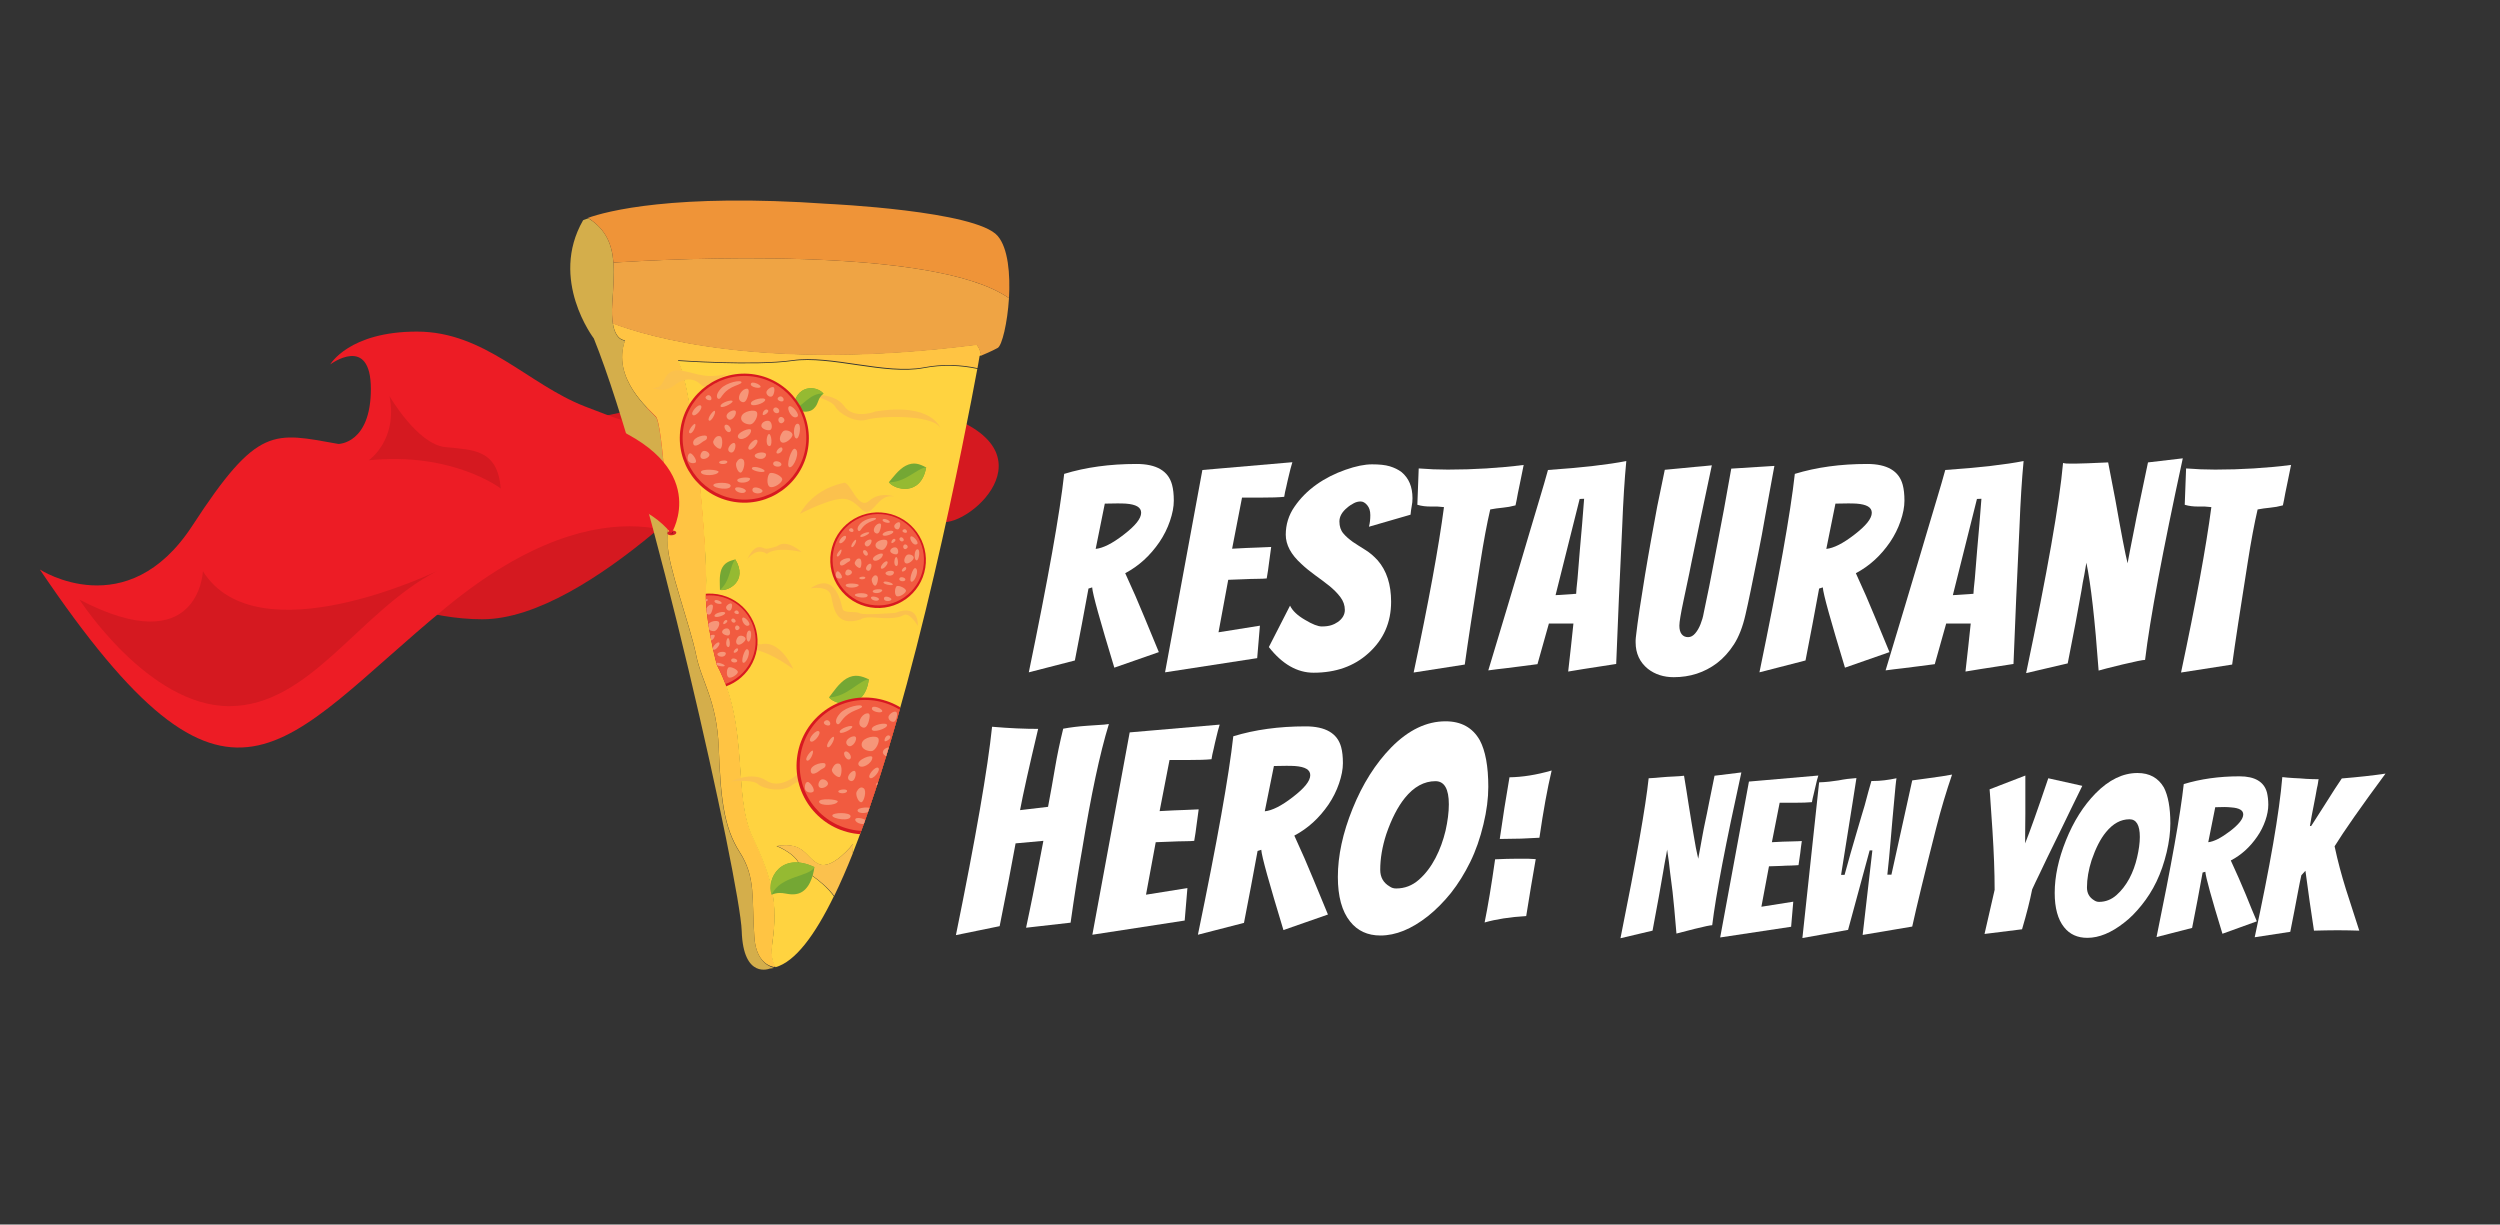 <?xml version="1.0" encoding="utf-8"?>
<!-- Generator: Adobe Illustrator 24.1.0, SVG Export Plug-In . SVG Version: 6.00 Build 0)  -->
<svg width="1286.2" height="630" xmlns="http://www.w3.org/2000/svg" xmlns:svg="http://www.w3.org/2000/svg" xmlns:xlink="http://www.w3.org/1999/xlink">
 <rect width="100%" height="100%" fill="#333333" stroke="none"/>
 <style type="text/css">.st0{fill:#D51920;}
	.st1{fill:#ED1C25;}
	.st2{fill:#D4AE4B;}
	.st3{fill:#FFC443;}
	.st4{fill:#EFA444;}
	.st5{fill:#EF9438;}
	.st6{fill:#FFD340;}
	.st7{fill:#FBC14D;}
	.st8{fill:#74A734;}
	.st9{fill:#95BA32;}
	.st10{fill:#D31F26;}
	.st11{fill:#910D10;}
	.st12{fill:#D71920;}
	.st13{fill:#F15B40;}
	.st14{fill:#F69679;}
	.st15{clip-path:url(#SVGID_2_);}</style>
 <g>
  <title>Layer 1</title>
  <g id="svg_1">
   <path fill="#ffffff" id="svg_2" d="m491.8,481.1c10.2,-50.1 16.4,-85.9 18.6,-107.2c9.2,0.8 17.1,1.1 23.7,1.1c-4.7,19.8 -7.8,33.7 -9.3,41.8l14.4,-1.7c1.3,-6.9 2.5,-13.6 3.6,-20.1c1.1,-6.5 2.5,-13.2 4.2,-20.1c3.8,-0.7 7.9,-1.2 12.2,-1.5c4.3,-0.3 7.2,-0.5 8.9,-0.6l2.4,-0.3c-4.7,15.3 -9.2,36.7 -13.7,64.2c-2.2,12.4 -4.2,25.1 -6,38l-22.9,2.6c1.2,-5.8 2.4,-11.3 3.4,-16.4c1,-5.1 2,-10.2 3,-15.3c1,-5.1 1.8,-9.4 2.5,-13l-14.3,1.3c-2.2,12.1 -4.9,26.3 -8.2,42.6l-22.5,4.6z"/>
   <path fill="#ffffff" id="svg_3" d="m562,480.9l19.2,-104.1l46.3,-4c-0.7,2.2 -1.2,4.3 -1.7,6.4c-0.5,2.1 -1,4.1 -1.4,6.1c-0.5,2 -0.9,3.8 -1.1,5.3c-2.9,0.3 -6.8,0.4 -11.7,0.4l-9.9,0l-5.1,26.3c5.2,-0.3 9.6,-0.5 13.2,-0.6c3.5,-0.1 5.8,-0.2 6.9,-0.3c-0.4,2.8 -0.7,5.5 -1.1,8.1c-0.3,2.6 -0.7,5.3 -1.2,8.1c-1.1,0.1 -2.7,0.2 -4.9,0.2c-2.2,0 -4.5,0.1 -6.9,0.2c-2.4,0.1 -5.1,0.2 -8,0.3l-5,27l21.3,-3.4l-1.4,16.7l-47.5,7.3z"/>
   <path fill="#ffffff" id="svg_4" d="m660.3,478.5c-7.3,-24.1 -11.2,-37.9 -11.4,-41.3l-1.9,0.6c-0.8,4.4 -1.9,10.5 -3.4,18.3c-1.5,7.8 -2.7,14.1 -3.6,18.7l-23.7,6.1c9.9,-47.9 16,-82 18.2,-102.1c11.1,-3.4 23.5,-5.1 37.2,-5.1c10.3,0 16.4,3.6 18.3,10.7c0.6,2.2 0.9,4.9 0.9,8.2c0,3.2 -0.7,6.7 -2,10.5c-1.3,3.8 -3.1,7.4 -5.4,10.8c-4.8,7 -10.6,12.3 -17.6,16c3.7,8 7,15.6 9.9,22.7c2.9,7.1 5.4,13.1 7.4,17.9l-22.9,8zm1.4,-84.5l-6.3,0.1l-4.7,23.3c3.8,-0.4 8.6,-2.8 14.4,-7.3c6,-4.6 9,-8.3 9,-11.3c0,-2.8 -2.6,-4.3 -7.9,-4.7c-1.5,-0.1 -3,-0.1 -4.5,-0.1z"/>
   <path fill="#ffffff" id="svg_5" d="m765.7,404.8c0,5.8 -0.8,12.3 -2.5,19.3c-1.7,7.1 -3.9,13.5 -6.8,19.4c-2.9,5.9 -6.2,11.2 -9.9,15.9c-3.8,4.7 -7.7,8.6 -11.8,11.9c-8.5,6.7 -16.6,10 -24.5,10c-6.6,0 -11.8,-2.4 -15.6,-7.2c-4.2,-5.2 -6.3,-12.9 -6.3,-22.9c0,-10.9 2.5,-22.6 7.6,-35.2c5.1,-12.6 11.7,-23.1 19.9,-31.5c8.9,-9 18.2,-13.4 27.9,-13.4c8,0 13.9,3.2 17.6,9.7c2.9,5.4 4.4,13.4 4.4,24zm-20.3,9c0,-7.9 -2.3,-11.9 -6.9,-11.9c-5.8,0 -11.1,2.9 -15.7,8.6c-3.7,4.6 -6.9,10.8 -9.6,18.7c-2.1,6.5 -3.1,12.6 -3.1,18.3c0,3.8 1.6,6.7 4.9,8.6c1,0.7 2,1 3.3,1c4.4,0 8.3,-1.5 11.7,-4.5c3.4,-3 6.2,-6.7 8.5,-11.1c2.3,-4.4 4,-9.1 5.2,-14.1c1.1,-4.9 1.7,-9.5 1.7,-13.6z"/>
   <path fill="#ffffff" id="svg_6" d="m790.1,442c-1.6,9 -3.2,18.7 -4.9,29.3c-8.4,0.5 -15.5,1.6 -21.4,3.3c1.7,-8.3 3.5,-19.1 5.4,-32.5c4.4,-0.2 8,-0.3 10.9,-0.3l6.1,0c1.3,0.1 2.6,0.1 3.9,0.2zm8.2,-45.6c-2.2,9.2 -4.3,20.8 -6.3,34.6c-6.3,0.4 -12.5,0.6 -18.7,0.6l-1.7,0c0.8,-5.4 1.6,-10.8 2.4,-16c0.9,-5.2 1.7,-10.5 2.6,-15.7c6.5,-0.1 13.8,-1.2 21.7,-3.5z"/>
  </g>
  <g id="svg_7">
   <path fill="#ffffff" id="svg_8" d="m573.3,343.5c-7.3,-24.1 -11.2,-37.9 -11.4,-41.3l-1.9,0.6c-0.8,4.4 -1.9,10.5 -3.4,18.3c-1.5,7.8 -2.7,14.1 -3.6,18.7l-23.7,6.1c9.9,-47.9 16,-82 18.2,-102.1c11.1,-3.4 23.5,-5.1 37.2,-5.1c10.3,0 16.4,3.6 18.3,10.7c0.6,2.2 0.9,4.9 0.9,8.2c0,3.2 -0.7,6.7 -2,10.5c-1.3,3.8 -3.1,7.4 -5.4,10.8c-4.8,7 -10.6,12.3 -17.6,16c3.7,8 7,15.6 9.9,22.7c2.9,7.1 5.4,13.1 7.4,17.9l-22.9,8zm1.4,-84.5l-6.3,0.1l-4.7,23.3c3.8,-0.4 8.6,-2.8 14.4,-7.3c6,-4.6 9,-8.3 9,-11.3c0,-2.8 -2.6,-4.3 -7.9,-4.7c-1.4,-0.1 -2.9,-0.1 -4.5,-0.1z"/>
   <path fill="#ffffff" id="svg_9" d="m599.4,345.9l19.2,-104.1l46.3,-4c-0.7,2.2 -1.2,4.3 -1.7,6.4c-0.5,2.1 -1,4.1 -1.4,6.1c-0.5,2 -0.9,3.8 -1.1,5.3c-2.9,0.3 -6.8,0.4 -11.7,0.4l-10,0l-5.1,26.3c5.2,-0.3 9.6,-0.5 13.2,-0.6c3.5,-0.1 5.8,-0.2 6.9,-0.3c-0.4,2.8 -0.7,5.5 -1.1,8.1c-0.3,2.6 -0.7,5.3 -1.2,8.1c-1.1,0.1 -2.7,0.2 -4.9,0.2c-2.2,0 -4.5,0.1 -6.9,0.2c-2.4,0.1 -5.1,0.2 -8,0.3l-5,27l21.3,-3.4l-1.4,16.7l-47.4,7.3z"/>
   <path fill="#ffffff" id="svg_10" d="m704.3,271c0.5,-1.9 0.7,-3.9 0.7,-6c0,-2.1 -0.5,-3.8 -1.6,-5.1c-1.1,-1.3 -2.2,-1.9 -3.4,-1.9c-1.2,0 -2.4,0.3 -3.5,0.9c-1.1,0.6 -2.3,1.3 -3.4,2.3c-2.7,2.2 -4,4.6 -4,7.1c0,2.5 0.7,4.6 2,6.1c1.3,1.6 3,3 4.9,4.4c2,1.3 4.1,2.7 6.4,4.1c2.3,1.4 4.4,3.2 6.4,5.4c4.6,5.3 6.9,12.4 6.9,21.3c0,10.7 -3.9,19.5 -11.7,26.5c-7.4,6.7 -16.8,10 -28.2,10c-8.4,0 -16.1,-4.4 -23,-13.2l10.9,-21.3c1.3,2.7 3.9,5.1 7.7,7.3c3.8,2.3 6.7,3.4 8.6,3.4c1.9,0 3.5,-0.2 4.8,-0.6c1.3,-0.4 2.5,-1 3.5,-1.7c2.4,-1.7 3.6,-3.8 3.6,-6.2c0,-2.4 -0.8,-4.6 -2.3,-6.6c-1.5,-2 -3.4,-3.9 -5.6,-5.7c-2.2,-1.8 -4.7,-3.6 -7.3,-5.5c-2.6,-1.9 -5,-3.8 -7.2,-5.9c-5.3,-4.8 -8,-9.8 -8,-15c0,-5.2 1.5,-10.1 4.5,-14.4c3,-4.4 6.8,-8.2 11.3,-11.4c4.5,-3.2 9.5,-5.7 14.9,-7.6c5.4,-1.9 9.9,-2.8 13.7,-2.8s6.7,0.3 9.1,1c2.3,0.7 4.4,1.7 6.1,3c3.7,3.1 5.6,7.5 5.6,13.4c0,1.4 -0.1,2.8 -0.4,4.1c-0.2,1.3 -0.5,2.8 -0.6,4.4l-21.4,6.2z"/>
   <path fill="#ffffff" id="svg_11" d="m729.2,259.7l0.7,-18.7c5,0.4 10,0.6 15,0.6c13.3,0 26.4,-0.8 39,-2.4l-1.6,7.9c-0.5,2.2 -0.9,4.5 -1.4,6.8c-0.4,2.3 -0.8,4.4 -1.2,6.1c-2.2,0.6 -4.4,1 -6.6,1.2c-2.2,0.2 -4.3,0.5 -6.4,0.9c-1.7,7.3 -3.4,16.4 -5.1,27.3c-3.8,24 -6.5,41.5 -8,52.5l-26.3,4.1c7.7,-36.2 12.9,-64.6 15.6,-85.1c-2.3,-0.3 -4.6,-0.4 -6.9,-0.3c-2.2,0 -4.5,-0.2 -6.8,-0.9z"/>
   <path fill="#ffffff" id="svg_12" d="m796.9,320.7l-5.9,21c-2.2,0.3 -4.7,0.6 -7.7,1c-2.9,0.4 -5.8,0.7 -8.7,1.1c-2.9,0.3 -5.8,0.7 -8.9,1.1c3.9,-13 7.2,-23.9 9.9,-32.9c2.7,-9 4.9,-16.3 6.6,-22.1c1.7,-5.8 3.4,-11.5 5.1,-17.2c1.7,-5.7 3.3,-11.2 4.9,-16.4c1.6,-5.3 3,-10.1 4.2,-14.5c17.6,-1.2 31.1,-2.8 40.3,-4.6c-0.9,9.4 -1.6,20.6 -2.1,33.5c-1.2,25.6 -2.3,49.3 -3.1,70.9c-2.9,0.5 -5.6,0.9 -8.4,1.3c-2.7,0.4 -5.5,0.8 -8.4,1.3c-2.9,0.5 -5.6,0.9 -7.9,1.3c1,-9.2 2,-17.4 2.7,-24.7l-12.6,0l0,-0.1zm3.4,-14.5l10.6,-0.7c0,-0.6 0.1,-1.5 0.2,-2.9c0.1,-1.4 0.3,-3 0.5,-4.8c0.8,-10.2 1.6,-19.7 2.4,-28.5l1,-12.7l-2.3,0.1l-12.4,49.5z"/>
   <path fill="#ffffff" id="svg_13" d="m856.5,241.7c2.1,-0.2 4.6,-0.4 7.4,-0.7c2.8,-0.3 5.6,-0.5 8.3,-0.8c2.7,-0.2 5.6,-0.5 8.5,-0.8c-2.5,11.7 -4.4,21 -5.9,27.9c-1.4,6.9 -2.6,12.3 -3.4,16.4c-0.9,4.1 -1.6,7.9 -2.3,11.3c-1.5,7.2 -2.5,12 -3,14.2c-1.4,6.6 -2.1,10.8 -2.1,12.7c0,1.9 0.4,3.4 1.2,4.4c0.8,1 1.9,1.5 3.3,1.5c1.4,0 2.6,-0.7 3.7,-2c1.1,-1.3 2,-2.9 2.7,-4.7c0.7,-1.8 1.3,-3.7 1.6,-5.6c0.4,-1.9 0.8,-3.8 1.2,-5.8c0.4,-2 1,-4.7 1.7,-8.2c0.7,-3.5 1.4,-7.1 2.1,-10.9c0.7,-3.8 1.5,-7.6 2.2,-11.5c2,-10 4.3,-22.7 7,-38l22.2,-1.4l-0.7,3.7c-1.1,6 -2.4,12.9 -3.8,20.8c-1.4,7.9 -2.6,14.7 -3.8,20.4c-3,14.9 -5.1,25.4 -6.6,31.7c-1.4,6.2 -3.4,11.3 -5.9,15.2c-2.5,3.9 -5.5,7.2 -8.8,9.7c-6.4,4.8 -13.8,7.2 -22.2,7.2c-5.1,0 -9.6,-1.4 -13.3,-4.3c-4.2,-3.4 -6.3,-8 -6.3,-13.6c0,-0.4 0,-0.8 0,-1.1c0,-0.4 0.1,-1.7 0.4,-3.9c0.2,-2.2 0.8,-6.1 1.6,-11.8c0.9,-5.7 1.8,-11.6 2.8,-17.7c1,-6.1 2.1,-12.3 3.2,-18.5c1.1,-6.2 2.2,-11.8 3.1,-16.9c2.3,-10.9 3.6,-17.2 3.9,-18.9z"/>
   <path fill="#ffffff" id="svg_14" d="m949.2,343.5c-7.3,-24.1 -11.2,-37.9 -11.4,-41.3l-1.9,0.6c-0.8,4.4 -1.9,10.5 -3.4,18.3c-1.5,7.8 -2.7,14.1 -3.6,18.7l-23.7,6.1c9.9,-47.9 16,-82 18.2,-102.1c11.1,-3.4 23.5,-5.1 37.2,-5.1c10.3,0 16.4,3.6 18.3,10.7c0.6,2.2 0.9,4.9 0.9,8.2c0,3.2 -0.7,6.7 -2,10.5c-1.3,3.8 -3.1,7.4 -5.4,10.8c-4.8,7 -10.6,12.3 -17.6,16c3.7,8 7,15.6 9.9,22.7c2.9,7.1 5.4,13.1 7.4,17.9l-22.9,8zm1.4,-84.5l-6.3,0.1l-4.7,23.3c3.8,-0.4 8.6,-2.8 14.4,-7.3c6,-4.6 9,-8.3 9,-11.3c0,-2.8 -2.6,-4.3 -7.9,-4.7c-1.4,-0.1 -3,-0.1 -4.5,-0.1z"/>
   <path fill="#ffffff" id="svg_15" d="m1001.3,320.7l-5.9,21c-2.2,0.3 -4.7,0.6 -7.7,1c-2.9,0.4 -5.8,0.7 -8.7,1.1c-2.9,0.3 -5.8,0.7 -8.9,1.1c3.9,-13 7.2,-23.9 9.9,-32.9c2.7,-9 4.9,-16.3 6.6,-22.1c1.7,-5.8 3.4,-11.5 5.1,-17.2c1.7,-5.7 3.3,-11.2 4.9,-16.4c1.6,-5.3 3,-10.1 4.2,-14.5c17.6,-1.2 31.1,-2.8 40.3,-4.6c-0.9,9.4 -1.6,20.6 -2.1,33.5c-1.2,25.6 -2.3,49.3 -3.1,70.9c-2.9,0.5 -5.6,0.9 -8.4,1.3c-2.7,0.4 -5.5,0.8 -8.4,1.3c-2.9,0.5 -5.6,0.9 -7.9,1.3c1,-9.2 2,-17.4 2.7,-24.7l-12.6,0l0,-0.1zm3.4,-14.5l10.6,-0.7c0,-0.6 0.1,-1.5 0.2,-2.9c0.1,-1.4 0.3,-3 0.5,-4.8c0.8,-10.2 1.6,-19.7 2.4,-28.5l1,-12.7l-2.3,0.1l-12.4,49.5z"/>
   <path fill="#ffffff" id="svg_16" d="m1064.5,238.5l4.1,0c1.9,0 7.2,-0.2 16,-0.6c1.3,6.9 2.6,13.3 3.7,19.2c3,17 5.1,27.9 6.3,32.7c0.4,-2 0.8,-4.3 1.3,-6.9c0.5,-2.6 1,-5.3 1.6,-8.1c0.6,-2.8 1.1,-5.7 1.7,-8.7c1,-4.7 2.9,-14.1 5.9,-28.2l17.9,-2.1c-10.4,48.1 -16.9,82.7 -19.4,103.7c-1.1,0 -5.1,0.8 -11.8,2.4c-6.7,1.6 -10.7,2.7 -12.1,3.1c-1.9,-26.1 -4,-44.6 -6.3,-55.5c-0.3,1.8 -0.7,3.9 -1.1,6.4c-0.5,2.4 -1,5 -1.4,7.8c-1.8,10.4 -4.2,22.9 -7.1,37.6l-21.4,5c10.9,-51.8 17.2,-87.8 19,-108.1c1.2,0.3 2.3,0.3 3.1,0.3z"/>
   <path fill="#ffffff" id="svg_17" d="m1124,259.7l0.7,-18.7c5,0.4 10,0.6 15,0.6c13.3,0 26.4,-0.8 39,-2.4l-1.6,7.9c-0.5,2.2 -0.9,4.5 -1.4,6.8c-0.4,2.3 -0.8,4.4 -1.2,6.1c-2.2,0.6 -4.4,1 -6.6,1.2c-2.2,0.2 -4.3,0.5 -6.4,0.9c-1.7,7.3 -3.4,16.4 -5.1,27.3c-3.8,24 -6.5,41.5 -8,52.5l-26.3,4.1c7.7,-36.2 12.9,-64.6 15.6,-85.1c-2.3,-0.3 -4.6,-0.4 -6.9,-0.3c-2.2,0 -4.5,-0.2 -6.8,-0.9z"/>
  </g>
  <path id="svg_18" d="m287.4,220.2c0,0 87.5,-27.9 173.8,-12.9c86.3,14.9 44.7,58.5 26.3,61.2c-18.5,2.7 -200.1,-48.3 -200.1,-48.3z" class="st0"/>
  <path id="svg_19" d="m382.7,229.9c0,0 -79,88.7 -134.5,88.7s-106.3,-42 -106.3,-42l240.8,-46.7z" class="st0"/>
  <path id="svg_20" d="m362.8,282c0,0 -47.8,-39.8 -133.2,30.4s-110.3,127.2 -209.1,-19.4c0,0 44.8,29.2 78.5,-22.6s41.7,-47.9 75.1,-42c0,0 16.7,0 16.7,-28.3s-20.9,-12.6 -20.9,-12.6s9.6,-16.9 44.6,-16.9s57.1,27.1 86.4,38.5c29.2,11.4 52.6,20 116.5,16.1l34.7,14.5l-89.3,42.3z" class="st1"/>
  <g id="svg_21">
   <g id="svg_22">
    <path id="svg_23" d="m315.6,135.1c0.5,6.3 -0.1,13.3 -0.6,20.9c-0.3,4.5 -0.1,7.9 0.3,10.5c1.5,9.2 6.3,8.7 6.3,8.7c-7,19.7 12.6,35.6 15.9,39.4c3.3,3.7 6.6,56.2 6.1,65.6s11.7,42.6 14.5,56.7c2.8,14.1 10.8,23.4 11.7,48.3c0.9,24.8 2.3,40.3 10.8,53.4c8.4,13.1 6.1,23.9 7.5,43.6c0.8,10.7 5.7,14.5 10.1,15.8c-0.7,0.1 -1.4,0.3 -2.1,0.3c0,0 -13.7,5.8 -14.5,-19.3c-0.8,-25.1 -47.1,-233.1 -76.1,-304.9c0,0 -23.1,-30.2 -5.5,-60.8c0,0 0.9,-0.4 2.7,-1c9.1,5.7 12.2,13.5 12.9,22.8" class="st2"/>
    <path id="svg_24" d="m388.1,482c-1.4,-19.7 0.9,-30.5 -7.5,-43.6c-8.4,-13.1 -9.8,-28.6 -10.8,-53.4c-0.9,-24.8 -8.9,-34.2 -11.7,-48.3c-2.8,-14.1 -15,-47.3 -14.5,-56.7s-2.8,-61.8 -6.1,-65.6c-3.3,-3.7 -23,-19.7 -15.9,-39.4c0,0 -4.8,0.5 -6.3,-8.7c16.9,6.5 77.4,25.1 187.1,11c0,0 1.7,1.3 2.4,5.5c-0.5,0.2 -0.8,0.3 -0.8,0.3s-0.4,2.3 -1.1,6.3c-8.3,-1.8 -17.8,-2.3 -27.6,-0.4c-19.7,3.7 -47.8,-6.6 -67.5,-3.7c-19.7,2.8 -59,0 -59,0c8.4,15 15.5,101.2 14.5,116.6c-0.9,15.5 5.6,39.8 5.6,39.8c16.9,31.9 8,67 18.3,88.5c10.3,21.5 13.1,34.2 10.3,53.9c-1,6.8 0,10.8 1.6,13.1c-0.3,0.1 -0.6,0.2 -1,0.3c-4.3,-0.9 -9.3,-4.7 -10,-15.5z" class="st3"/>
    <path id="svg_25" d="m502.4,177.5c-109.7,14.1 -170.2,-4.6 -187.1,-11c-0.4,-2.6 -0.6,-6 -0.3,-10.5c0.5,-7.6 1.1,-14.6 0.6,-20.9c30.4,-2 164.6,-8.8 203.5,18.3c-0.8,12.8 -3.6,24.4 -5.8,25.6c-3.3,1.8 -7,3.3 -8.6,4c-0.7,-4.1 -2.3,-5.5 -2.3,-5.5z" class="st4"/>
    <path id="svg_26" d="m315.6,135.1c-0.7,-9.3 -3.8,-17.1 -13.1,-23c9.2,-3.3 44,-12.8 123.7,-7.2c0,0 76.1,3.5 87.1,16.5c5.4,6.3 6.5,19.7 5.8,32c-38.9,-27.1 -173.1,-20.2 -203.5,-18.3z" class="st5"/>
   </g>
   <g id="svg_27">
    <path id="svg_28" d="m438.6,439.3c0.1,-3 0.2,-5 0.2,-5s-10.5,13.4 -17.5,10.3c-6.9,-3.1 -7.2,-11.7 -21.8,-9.3c0,0 11.7,4.5 12.2,11.5c0,0 10.7,5.4 17.3,14.3c-9.8,20.1 -19.9,33.7 -30,36.5c-1.7,-2.3 -2.6,-6.3 -1.6,-13.1c2.8,-19.7 0,-32.3 -10.3,-53.9c-10.3,-21.5 -1.4,-56.7 -18.3,-88.5c0,0 -6.6,-24.4 -5.6,-39.8c0.9,-15.5 -6.1,-101.7 -14.5,-116.6c0,0 39.4,2.8 59,0c19.7,-2.8 47.8,7.5 67.5,3.7c9.8,-1.9 19.3,-1.4 27.6,0.4c-5.7,30.8 -32.2,169 -64.2,249.5z" class="st6"/>
    <path id="svg_29" d="m411.8,446.7c-0.5,-6.9 -12.2,-11.5 -12.2,-11.5c14.6,-2.4 14.8,6.2 21.8,9.3c6.9,3.1 17.5,-10.3 17.5,-10.3s0,2 -0.2,5c-3.1,7.8 -6.3,15.1 -9.5,21.7c-6.8,-8.8 -17.4,-14.2 -17.4,-14.2z" class="st7"/>
   </g>
   <path id="svg_30" d="m364.4,331.6c0,0 11,-6.7 16.7,2.6c0,0 7.9,-3.8 27,10c0,0 -6.5,-15.3 -16.7,-12.7c0,0 -8.1,-0.6 -10,-2.3s-5.5,-7.6 -17,2.4z" class="st7"/>
   <path id="svg_31" d="m417,302.7c0,0 9.1,-1.7 10.5,3.6s1.7,16.7 15.3,12.4c0,0 1.4,-1.4 6.9,-1c5.5,0.5 12,0.7 15.1,-1.2c3.1,-1.9 7.4,5.5 7.4,5.5s1,-11.7 -11.5,-6.7c0,0 -16.7,1.4 -18.4,0.2c-1.7,-1.2 -8.1,0.2 -8.8,-2.2c-0.7,-2.2 -3.3,-19.7 -16.5,-10.6z" class="st7"/>
   <path id="svg_32" d="m411.5,264.4c0,0 16.7,-8.8 23.4,-7.7c6.7,1.2 8.4,7.9 12,6.5s6.2,-9.3 13.4,-7.7c0,0 -7.4,-2.9 -13.2,2.2c-5.7,5 -9.6,-10 -12.9,-9.3c-3.3,0.7 -15.7,3.6 -22.7,16z" class="st7"/>
   <path id="svg_33" d="m335.5,199.6c0,0 6,2.9 11.5,-1.4c5.5,-4.3 10.5,-3.6 13.9,0c3.3,3.6 12,-6.9 16,-6.7c0,0 -5,2.2 -12.4,1.9c-7.4,-0.2 -15.1,-4.8 -19.6,-1.9c-4.6,2.9 -2.7,8.4 -9.4,8.1z" class="st7"/>
   <path id="svg_34" d="m417,203.2c0,0 11,2.6 12.7,6c1.7,3.3 10,8.6 16.3,6.7c6.2,-1.9 33.7,-2.9 37.8,4.3c0,0 -4.3,-13.2 -33.4,-8.5c0,0 -11.1,4.4 -16.1,-2.8c-5.1,-7.1 -17.3,-5.7 -17.3,-5.7z" class="st7"/>
   <path id="svg_35" d="m375.8,402.1c0,0 11.2,-1.3 14,1.2c2.7,2.6 12.4,4.6 17.6,0.7c5.2,-3.9 30.7,-14.3 37,-9c0,0 -8.6,-10.9 -34.2,3.5c0,0 -8.9,8 -16.1,3c-7.4,-4.9 -18.3,0.6 -18.3,0.6z" class="st7"/>
   <path id="svg_36" d="m398.4,238.3c0,0 -7.3,-1 -8.6,-3.1c-1.3,-2.1 -7,-5 -10.9,-3.4c-3.9,1.6 -21.6,3.9 -24.7,-0.5c0,0 3.6,8.2 22.1,3.5c0,0 6.9,-3.5 10.6,0.8s11.5,2.7 11.5,2.7z" class="st7"/>
   <path id="svg_37" d="m384.5,287.7c0,0 4.6,-6.5 10.1,-2.7c0,0 3.5,-4.1 17.8,-1c0,0 -7.5,-7 -12.6,-3c0,0 -4.7,1.7 -6.3,1.2s-5,-3 -9,5.5z" class="st7"/>
  </g>
  <g id="svg_38">
   <path id="svg_39" d="m423.7,202.5c-3.8,-4.4 -14.5,-4.8 -15.7,7.9c3,1.2 7.8,2.5 10.6,-0.1c2.9,-2.7 1.7,-5.2 5.1,-7.8z" class="st8"/>
   <path id="svg_40" d="m423.7,202.5c-3.8,-4.4 -14.5,-4.8 -15.7,7.9c3.7,0.3 8.5,-8.6 15.7,-7.9z" class="st9"/>
  </g>
  <g id="svg_41">
   <path id="svg_42" d="m370.4,303.5c3.9,0.9 14.7,-4.4 7.9,-15.7c-3.1,0.8 -5.8,1.7 -7.2,5.3c-1.2,3.4 -0.7,7.8 -0.7,10.4z" class="st8"/>
   <path id="svg_43" d="m370.4,303.5c3.9,0.9 14.7,-4.4 7.9,-15.7c-2.8,2.8 -2.3,11 -7.9,15.7z" class="st9"/>
  </g>
  <g id="svg_44">
   <path id="svg_45" d="m397,460.3c-2.8,-8.2 4.9,-22.3 22,-14.2c-0.6,4.7 -2.7,11.9 -8.2,13.6c-5.5,1.6 -7.9,-1.8 -13.8,0.6z" class="st8"/>
   <path id="svg_46" d="m397,460.3c-2.8,-8.2 4.9,-22.3 22,-14.2c-2.3,5 -17.5,4.3 -22,14.2z" class="st9"/>
  </g>
  <g id="svg_47">
   <path id="svg_48" d="m457.3,248.1c2.8,3.8 16.4,7.6 19.2,-7.6c-3.3,-1.8 -6.4,-3 -10.5,-0.9c-3.7,1.9 -6.7,6.2 -8.7,8.5z" class="st8"/>
   <path id="svg_49" d="m457.3,248.1c2.8,3.8 16.4,7.6 19.2,-7.6c-4.7,0.3 -10.6,7.8 -19.2,7.6z" class="st9"/>
  </g>
  <g id="svg_50">
   <path id="svg_51" d="m426.5,358.8c3.2,4 18.3,7.4 20.5,-9.3c-3.7,-1.7 -7.2,-2.9 -11.5,-0.4c-3.9,2.3 -6.9,7.1 -9,9.7z" class="st8"/>
   <path id="svg_52" d="m426.5,358.8c3.2,4 18.3,7.4 20.5,-9.3c-5.1,0.5 -11.2,9.1 -20.5,9.3z" class="st9"/>
  </g>
  <g id="svg_53">
   <ellipse id="svg_54" ry="1.2" rx="2.3" cy="274.2" cx="345.4" class="st10" transform="matrix(0.996,-0.094,0.094,0.996,-24.154,33.544) "/>
   <ellipse id="svg_55" ry="0.4" rx="0.7" cy="274.2" cx="345.4" class="st11" transform="matrix(0.996,-0.094,0.094,0.996,-24.154,33.544) "/>
   <path id="svg_56" d="m345.4,274.5c0,0 22.1,-35.3 -36.9,-57.6s-106.4,18.3 -106.4,18.3l-50.9,70.4c0.1,-0.1 149.2,-86.7 194.2,-31.1z" class="st1"/>
  </g>
  <path id="svg_57" d="m40.9,308.5c0,0 35.3,54.8 77,54.8s66.7,-48.6 106.7,-69.4c0,0 -92.1,44.6 -120.2,0c0,0.1 -2,46.7 -63.5,14.6z" class="st0"/>
  <path id="svg_58" d="m189.7,236.8c0,0 15.1,-10.2 10.7,-33c0,0 14.3,24.7 28.6,26.2s27,1 28.6,21.3c0,0 -24.6,-18.9 -67.9,-14.5z" class="st0"/>
  <g id="svg_59">
   <ellipse id="svg_60" ry="33.2" rx="33.2" cy="225.3" cx="382.7" class="st12" transform="matrix(0.161,-0.987,0.987,0.161,98.956,566.877) "/>
   <ellipse id="svg_61" ry="31.8" rx="31.8" cy="225.3" cx="382.7" class="st13" transform="matrix(0.083,-0.997,0.997,0.083,126.625,588.082) "/>
   <path id="svg_62" d="m402.2,227.6c1.8,1 5.8,-2.4 5.5,-4.1c-0.3,-1.7 -3.6,-2.7 -4.8,-1.6c-1.2,1.2 -2.7,4.6 -0.7,5.7zm-28.1,-12.5c1.7,2.5 4.8,-1.1 4.5,-3.2c-0.3,-2.1 -6.2,0.6 -4.5,3.2zm28.4,15.6c-0.6,-1.7 -3.4,1.2 -3,2.3c0.5,1.1 3.6,-0.6 3,-2.3zm-13.1,-18.6c-0.8,-1.7 -7.2,-0.7 -8,2.3c-0.8,3 3.2,4.2 4.9,3.9c1.7,-0.3 4,-4.3 3.1,-6.2zm20.4,13.5c1.6,0.1 2.8,-7.8 0.5,-7.6c-2.3,0.1 -2.4,7.5 -0.5,7.6zm-14,3.9c1.8,0.2 1.1,-6.2 -0.1,-6.2c-1.2,-0.2 -2.2,5.9 0.1,6.2zm6.2,9.6c0.3,-1.6 -3.7,-2.7 -4.2,-0.8c-0.4,2 3.9,2.4 4.2,0.8zm-7.9,-4.9c0.5,-2.2 -5.4,-1.6 -5.8,0.1c-0.3,1.7 5,3.1 5.8,-0.1zm-11.8,2.2c-1.5,-1.2 -2.8,0.3 -3.5,1.7c-0.6,1.4 0.9,5.5 2.4,5c1.2,-0.4 2.6,-5.5 1.1,-6.7zm14.7,-32.4c1.2,-0.3 2,-4.4 0.9,-4.8c-1.2,-0.4 -3.4,1.3 -3.6,2.5c-0.2,1.1 1.2,2.8 2.7,2.3zm-3.3,1.7c0,-1.7 -7.6,-0.2 -7.4,2c0.2,2 7.3,-0.2 7.4,-2zm-29,10.6c1,1.1 3.7,-3.7 3.1,-4.8c-0.5,-1 -4.1,3.7 -3.1,4.8zm38.3,-10.1c0.7,-1 -0.9,-3.2 -2.5,-1.8c-1.6,1.4 1.8,2.8 2.5,1.8zm-11.7,-7.2c0.1,-1.2 -4.7,-3.2 -5,-1.5c-0.5,1.7 4.8,2.7 5,1.5zm-6,32.2c1.4,1.1 5.4,-3.6 4.2,-4.8c-1.4,-1.2 -5.7,3.7 -4.2,4.8zm-1.8,-31.1c-2.5,0.8 -4.5,4.8 -2.5,6.3c2,1.5 3.1,-0.3 3.8,-2.8c0.3,-1.2 1.2,-4.3 -1.3,-3.5zm19.7,17c1.3,-1.4 -1.1,-3.5 -2.3,-2.2c-1.3,1.2 0.4,4.2 2.3,2.2zm-6.9,4.1c1.3,-0.7 0.9,-4.1 -0.6,-4.6c-1.6,-0.5 -4,0.7 -4,2.4c-0.1,1.7 3.5,2.8 4.6,2.2zm-20.8,1c1.6,-0.9 -0.7,-4.4 -2.3,-3.6c-1.5,0.7 0.7,4.5 2.3,3.6zm10.9,-0.8c0,-1.9 -7.8,1.2 -6.7,3.6c1.2,2.4 6.8,-0.6 6.7,-3.6zm6,-8.1c0.1,1 3.7,-1.2 2.7,-2.3c-1.1,-1.1 -2.9,0.7 -2.7,2.3zm-37.5,9.6c1.4,0.5 3.3,-3.7 2.8,-4.7c-0.5,-1 -4.5,4.1 -2.8,4.7zm5.7,-14.2c-1.3,-1.2 -5.7,3.7 -4.2,4.8c1.5,1.2 5.5,-3.6 4.2,-4.8zm-4,19c0.1,3 3.3,0.9 4.5,-0.1c1.2,-1.1 2.9,-1 2.6,-2.9c-0.2,-1.6 -7.1,0 -7.1,3zm13.9,3.2c1.2,-0.1 1.7,-6 -0.1,-6.5c-1.8,-0.4 -2.8,1.1 -3.4,2.5c-0.7,1.5 2.2,4.1 3.5,4zm27.8,-21c-1.5,1.1 0.6,3.4 2.1,2.5c1.5,-1 -0.6,-3.6 -2.1,-2.5zm-22.8,22.7c2.4,1.4 3.6,-3.9 2.4,-4.6c-1.1,-0.9 -4.9,3.2 -2.4,4.6zm-4.7,-32.6c-3,3.3 -1.9,5.1 -1.1,5.2c1.5,0.2 1.6,-3.2 6.8,-5.9c2.4,-1.2 5,-1.8 5,-2.6c0,-1.5 -7.7,0 -10.7,3.3zm-0.1,8.9c0,1.7 6.1,-1.2 6.2,-2.4c0,-1.3 -6.3,0.7 -6.2,2.4zm-7.3,-5.1c-1.6,1.4 1.9,2.8 2.5,1.8c0.6,-1.1 -0.9,-3.3 -2.5,-1.8zm42.5,5.3c-1.4,1.1 1.6,7.1 4.3,5.3c1.6,-1.1 -2.9,-6.4 -4.3,-5.3zm-12.6,33.4c0.8,-1 -5.4,-3.2 -6.4,-1.8c-0.9,1.4 5.6,2.8 6.4,1.8zm-26.3,7.1c0,1.6 8.9,3 8.9,0.3c0,-2 -8.8,-1.9 -8.9,-0.3zm11.2,1.9c0,1.8 4.8,3.1 5.5,1.2c0.5,-1.4 -5.6,-3 -5.5,-1.2zm18.2,-0.9c1.9,0.4 5.6,-1.9 6,-3.7c0.5,-1.8 -4.5,-4.1 -6.2,-3.5c-1.5,0.6 -2.2,6.7 0.2,7.2zm-4.1,2.1c0.3,-1.2 -4.9,-3.2 -5.2,-0.8c-0.3,2.4 4.8,2.5 5.2,0.8zm14,-12.3c2.3,0.1 5.6,-8.3 2.7,-9.5c-1.8,-0.8 -5,9.4 -2.7,9.5zm-45.7,2.6c0.5,2.1 8.3,1.8 9.1,-0.2c0.4,-1.2 -9.5,-1.9 -9.1,0.2zm-5.5,-9.8c-1.2,0 -1.7,2.8 -1,3.9c0.7,1.2 2.6,1.5 3.7,0.9c1.2,-0.8 -1.5,-4.8 -2.7,-4.8zm19.1,4.4c0,-1.2 -4.6,-0.7 -4.2,0.4c0.3,1.1 4.2,1 4.2,-0.4zm5.1,9.6c0.3,1.7 6.1,1.5 6.6,-0.8c0.3,-1.2 -6.8,-0.9 -6.6,0.8zm-17.6,-15.1c-1.2,0.6 -2,3.1 -0.7,3.8c1.3,0.8 4.1,-0.6 4,-2c-0.1,-1.2 -2.1,-2.3 -3.3,-1.8z" class="st14"/>
  </g>
  <g id="svg_63">
   <ellipse id="svg_64" ry="24.6" rx="24.6" cy="288.1" cx="451.5" class="st12" transform="matrix(0.161,-0.987,0.987,0.161,94.711,687.456) "/>
   <ellipse id="svg_65" ry="23.5" rx="23.5" cy="288.1" cx="451.5" class="st13" transform="matrix(0.083,-0.997,0.997,0.083,127.137,714.21) "/>
   <path id="svg_66" d="m466,289.8c1.3,0.7 4.3,-1.8 4.1,-3c-0.2,-1.3 -2.6,-2 -3.6,-1.2c-1,0.8 -2,3.4 -0.5,4.2zm-20.9,-9.3c1.3,1.9 3.5,-0.8 3.3,-2.4c-0.2,-1.5 -4.6,0.5 -3.3,2.4zm21.1,11.6c-0.4,-1.2 -2.5,0.9 -2.2,1.7c0.3,0.8 2.6,-0.5 2.2,-1.7zm-9.8,-13.8c-0.6,-1.3 -5.3,-0.5 -5.9,1.7c-0.6,2.2 2.4,3.1 3.6,2.9c1.3,-0.3 3,-3.2 2.3,-4.6zm15.2,10c1.2,0.1 2.1,-5.8 0.4,-5.7c-1.8,0.2 -1.9,5.7 -0.4,5.7zm-10.4,2.9c1.3,0.1 0.8,-4.6 -0.1,-4.6c-0.9,-0.1 -1.7,4.4 0.1,4.6zm4.6,7.1c0.2,-1.2 -2.8,-2 -3.1,-0.6c-0.4,1.5 2.8,1.8 3.1,0.6zm-5.9,-3.6c0.4,-1.6 -4,-1.2 -4.3,0.1s3.7,2.3 4.3,-0.1zm-8.7,1.6c-1.1,-0.9 -2.1,0.3 -2.6,1.3c-0.5,1 0.7,4.1 1.8,3.7c0.9,-0.3 1.9,-4.1 0.8,-5zm10.9,-24c0.9,-0.3 1.5,-3.3 0.6,-3.6c-0.9,-0.3 -2.5,1 -2.6,1.8c-0.2,0.9 0.8,2.1 2,1.8zm-2.5,1.3c0,-1.3 -5.7,-0.1 -5.5,1.5c0.2,1.4 5.5,-0.2 5.5,-1.5zm-21.5,7.8c0.8,0.8 2.8,-2.8 2.3,-3.6c-0.4,-0.7 -3,2.8 -2.3,3.6zm28.4,-7.5c0.5,-0.7 -0.7,-2.4 -1.9,-1.3c-1.2,1 1.4,2 1.9,1.3zm-8.7,-5.3c0.1,-0.9 -3.5,-2.4 -3.7,-1.1c-0.3,1.2 3.6,2 3.7,1.1zm-4.4,23.9c1.1,0.8 4,-2.7 3.1,-3.6c-1,-0.9 -4.2,2.7 -3.1,3.6zm-1.4,-23.1c-1.9,0.6 -3.3,3.6 -1.8,4.7c1.5,1.1 2.3,-0.2 2.8,-2.1c0.2,-0.9 0.9,-3.2 -1,-2.6zm14.7,12.6c1,-1 -0.8,-2.6 -1.7,-1.6s0.2,3.1 1.7,1.6zm-5.2,3.1c1,-0.5 0.7,-3 -0.5,-3.4c-1.2,-0.4 -3,0.5 -3,1.8c0.1,1.2 2.7,2 3.5,1.6zm-15.4,0.7c1.2,-0.7 -0.5,-3.3 -1.7,-2.7s0.6,3.4 1.7,2.7zm8.1,-0.6c0,-1.4 -5.8,0.9 -5,2.7c0.9,1.7 5.1,-0.5 5,-2.7zm4.4,-6c0.1,0.8 2.7,-0.9 2,-1.7c-0.7,-0.9 -2.1,0.5 -2,1.7zm-27.8,7.1c1,0.4 2.5,-2.8 2.1,-3.5c-0.3,-0.7 -3.3,3 -2.1,3.5zm4.3,-10.5c-1,-0.9 -4.2,2.7 -3.1,3.6c1.1,0.8 4.1,-2.7 3.1,-3.6zm-3,14c0,2.2 2.5,0.7 3.4,-0.1c0.9,-0.8 2.2,-0.8 1.9,-2.1c-0.1,-1.1 -5.3,0 -5.3,2.2zm10.3,2.4c0.9,-0.1 1.2,-4.5 -0.1,-4.8c-1.3,-0.3 -2,0.8 -2.5,1.9c-0.5,1.1 1.6,3 2.6,2.9zm20.7,-15.6c-1.1,0.8 0.5,2.5 1.5,1.8c1.1,-0.6 -0.5,-2.6 -1.5,-1.8zm-16.9,16.9c1.8,1 2.7,-2.9 1.8,-3.4c-0.9,-0.7 -3.7,2.3 -1.8,3.4zm-3.5,-24.2c-2.3,2.4 -1.4,3.8 -0.8,3.9c1.1,0.2 1.2,-2.4 5.1,-4.4c1.8,-0.9 3.7,-1.3 3.7,-2c-0.1,-1 -5.8,0.1 -8,2.5zm-0.1,6.6c0,1.2 4.5,-0.9 4.6,-1.8c0,-0.9 -4.7,0.6 -4.6,1.8zm-5.5,-3.8c-1.2,1.1 1.4,2.1 1.9,1.3c0.5,-0.7 -0.7,-2.4 -1.9,-1.3zm31.5,3.9c-1.1,0.8 1.2,5.3 3.2,3.9c1.3,-0.7 -2.1,-4.6 -3.2,-3.9zm-9.3,24.8c0.6,-0.7 -4,-2.3 -4.7,-1.3c-0.7,1 4.2,2 4.7,1.3zm-19.5,5.3c0,1.2 6.6,2.2 6.6,0.2c0,-1.5 -6.5,-1.4 -6.6,-0.2zm8.3,1.4c0,1.3 3.5,2.3 4.1,0.9c0.4,-1.1 -4.1,-2.2 -4.1,-0.9zm13.5,-0.7c1.4,0.3 4.1,-1.4 4.5,-2.7c0.3,-1.3 -3.4,-3 -4.6,-2.6c-1.2,0.4 -1.6,5 0.1,5.3zm-3,1.6c0.2,-0.9 -3.6,-2.4 -3.8,-0.6c-0.3,1.8 3.5,1.8 3.8,0.6zm10.4,-9.1c1.7,0.1 4.1,-6.1 2,-7c-1.4,-0.6 -3.7,6.9 -2,7zm-33.9,1.9c0.3,1.6 6.1,1.4 6.7,-0.1c0.4,-0.9 -7,-1.5 -6.7,0.1zm-4.1,-7.3c-0.9,0 -1.3,2 -0.8,2.9c0.5,0.9 2,1.1 2.7,0.6c1,-0.5 -1,-3.5 -1.9,-3.5zm14.2,3.3c0,-0.9 -3.4,-0.5 -3.1,0.3c0.2,0.8 3.1,0.7 3.1,-0.3zm3.8,7.1c0.2,1.3 4.5,1.1 4.9,-0.6c0.2,-0.9 -5.1,-0.7 -4.9,0.6zm-13.1,-11.2c-0.9,0.4 -1.5,2.3 -0.5,2.8c1,0.6 3,-0.5 2.9,-1.5c0,-0.9 -1.5,-1.7 -2.4,-1.3z" class="st14"/>
  </g>
  <g id="svg_67">
   <defs>
    <path d="m438.6,439.3c0.1,-3 0.2,-5 0.2,-5s-10.5,13.4 -17.5,10.3c-6.9,-3.1 -7.2,-11.7 -21.8,-9.3c0,0 11.7,4.5 12.2,11.5c0,0 10.7,5.4 17.3,14.3c-9.8,20.1 -19.9,33.7 -30,36.5c-1.7,-2.3 -2.6,-6.3 -1.6,-13.1c2.8,-19.7 0,-32.3 -10.3,-53.9c-10.3,-21.5 -1.4,-56.7 -18.3,-88.5c0,0 -6.6,-24.4 -5.6,-39.8c0.9,-15.5 -6.1,-101.7 -14.5,-116.6c0,0 39.4,2.8 59,0c19.7,-2.8 47.8,7.5 67.5,3.7c9.8,-1.9 19.3,-1.4 27.6,0.4c-5.7,30.8 -32.2,169 -64.2,249.5z" id="SVGID_1_"/>
   </defs>
   <clipPath id="SVGID_2_">
    <use id="svg_68" xlink:href="#SVGID_1_"/>
   </clipPath>
   <g id="svg_69" class="st15">
    <ellipse id="svg_70" ry="35.2" rx="35.2" cy="393.8" cx="444.8" class="st12" transform="matrix(0.161,-0.987,0.987,0.161,-15.284,769.675) "/>
    <ellipse id="svg_71" ry="33.7" rx="33.7" cy="393.8" cx="444.8" class="st13" transform="matrix(0.083,-0.997,0.997,0.083,15.613,804.606) "/>
    <path id="svg_72" d="m465.5,396.3c1.9,1 6.1,-2.5 5.8,-4.3c-0.3,-1.8 -3.8,-2.9 -5.1,-1.7c-1.3,1.2 -2.8,4.8 -0.7,6zm-29.8,-13.3c1.8,2.7 5.1,-1.2 4.7,-3.4c-0.3,-2.2 -6.5,0.7 -4.7,3.4zm30.2,16.6c-0.6,-1.8 -3.6,1.3 -3.2,2.4c0.4,1.2 3.7,-0.6 3.2,-2.4zm-14,-19.7c-0.9,-1.8 -7.6,-0.8 -8.5,2.4c-0.8,3.2 3.4,4.4 5.2,4.1c1.8,-0.3 4.2,-4.6 3.3,-6.5zm21.7,14.3c1.7,0.1 2.9,-8.3 0.5,-8.1c-2.4,0.2 -2.6,8 -0.5,8.1zm-14.9,4.1c1.9,0.2 1.2,-6.5 -0.1,-6.6c-1.3,-0.1 -2.4,6.3 0.1,6.6zm6.6,10.3c0.3,-1.7 -4,-2.9 -4.4,-0.8c-0.6,2 4,2.4 4.4,0.8zm-8.4,-5.3c0.6,-2.3 -5.7,-1.7 -6.1,0.1c-0.4,1.8 5.3,3.3 6.1,-0.1zm-12.5,2.3c-1.6,-1.3 -3,0.4 -3.7,1.8c-0.7,1.5 1,5.8 2.6,5.3c1.2,-0.4 2.7,-5.8 1.1,-7.1zm15.6,-34.3c1.2,-0.4 2.2,-4.7 0.9,-5.1c-1.3,-0.5 -3.6,1.4 -3.8,2.6c-0.2,1.2 1.2,2.9 2.9,2.5zm-3.6,1.8c0,-1.8 -8.1,-0.2 -7.9,2.1c0.3,2.1 7.9,-0.3 7.9,-2.1zm-30.7,11.2c1.1,1.2 4,-4 3.3,-5.1c-0.6,-1.1 -4.4,4 -3.3,5.1zm40.6,-10.7c0.7,-1.1 -1,-3.4 -2.7,-1.9c-1.7,1.5 2,2.9 2.7,1.9zm-12.4,-7.7c0.2,-1.3 -4.9,-3.4 -5.3,-1.6c-0.5,1.9 5.1,2.9 5.3,1.6zm-6.4,34.3c1.5,1.2 5.8,-3.9 4.4,-5.1c-1.3,-1.3 -5.9,3.9 -4.4,5.1zm-1.9,-33.1c-2.7,0.8 -4.7,5.1 -2.6,6.7c2.1,1.6 3.3,-0.3 4,-2.9c0.3,-1.4 1.3,-4.6 -1.4,-3.8zm20.9,18c1.4,-1.5 -1.2,-3.7 -2.5,-2.4s0.5,4.5 2.5,2.4zm-7.3,4.4c1.4,-0.8 1,-4.4 -0.7,-4.9c-1.7,-0.5 -4.3,0.7 -4.3,2.5c0.1,1.9 3.8,3.1 5,2.4zm-22,1.1c1.7,-1 -0.8,-4.7 -2.4,-3.9s0.7,4.9 2.4,3.9zm11.6,-0.9c0,-2 -8.3,1.3 -7.1,3.8c1.2,2.6 7.1,-0.6 7.1,-3.8zm6.3,-8.6c0.1,1.1 3.9,-1.3 2.8,-2.4c-1.1,-1.2 -3,0.7 -2.8,2.4zm-39.9,10.2c1.5,0.6 3.5,-4 3,-5c-0.5,-1 -4.7,4.3 -3,5zm6.2,-15c-1.4,-1.3 -6,3.9 -4.4,5.1c1.5,1.2 5.7,-3.9 4.4,-5.1zm-4.3,20.1c0.1,3.2 3.5,1 4.8,-0.1c1.3,-1.1 3.1,-1.1 2.8,-3.1c-0.2,-1.6 -7.6,0 -7.6,3.2zm14.7,3.4c1.3,-0.1 1.8,-6.4 -0.1,-6.9c-1.9,-0.5 -2.9,1.2 -3.6,2.7c-0.8,1.5 2.3,4.3 3.7,4.2zm29.6,-22.3c-1.6,1.1 0.7,3.6 2.2,2.6c1.5,-0.9 -0.7,-3.7 -2.2,-2.6zm-24.2,24.1c2.6,1.5 3.8,-4.1 2.6,-4.9c-1.2,-0.9 -5.3,3.4 -2.6,4.9zm-5,-34.6c-3.2,3.5 -2,5.5 -1.2,5.6c1.6,0.2 1.7,-3.4 7.2,-6.3c2.5,-1.3 5.3,-1.9 5.3,-2.8c0,-1.6 -8.1,0 -11.3,3.5zm-0.2,9.5c0,1.8 6.5,-1.2 6.5,-2.6c0.1,-1.3 -6.5,0.8 -6.5,2.6zm-7.7,-5.5c-1.7,1.5 2,3 2.7,1.9c0.7,-1.1 -1,-3.4 -2.7,-1.9zm45.1,5.6c-1.5,1.1 1.7,7.6 4.6,5.6c1.7,-1.1 -3.1,-6.7 -4.6,-5.6zm-13.3,35.5c0.8,-1 -5.7,-3.4 -6.8,-1.9c-1,1.5 5.9,2.9 6.8,1.9zm-27.9,7.5c0,1.7 9.5,3.2 9.4,0.3c0,-2.1 -9.4,-2 -9.4,-0.3zm11.8,2.1c0,1.9 5.1,3.3 5.8,1.2c0.6,-1.5 -5.8,-3.1 -5.8,-1.2zm19.4,-1c2,0.4 5.9,-2.1 6.4,-3.9c0.5,-1.9 -4.8,-4.3 -6.5,-3.7c-1.8,0.6 -2.5,7.1 0.1,7.6zm-4.4,2.3c0.3,-1.3 -5.2,-3.4 -5.5,-0.8c-0.3,2.5 5,2.5 5.5,0.8zm14.9,-13.1c2.4,0.1 5.9,-8.8 2.9,-10.1c-2,-0.8 -5.4,9.9 -2.9,10.1zm-48.5,2.7c0.5,2.2 8.8,1.9 9.6,-0.2c0.5,-1.2 -10.1,-2 -9.6,0.2zm-5.9,-10.3c-1.3,0 -1.8,2.9 -1.1,4.2c0.7,1.2 2.8,1.6 3.9,0.9c1.4,-0.9 -1.5,-5.2 -2.8,-5.1zm20.3,4.6c0,-1.3 -4.9,-0.7 -4.5,0.4c0.4,1.2 4.5,1.1 4.5,-0.4zm5.4,10.2c0.3,1.8 6.5,1.6 7,-0.9c0.3,-1.2 -7.3,-1 -7,0.9zm-18.7,-16c-1.3,0.6 -2.1,3.3 -0.7,4.1c1.4,0.8 4.3,-0.7 4.2,-2.1c-0.1,-1.4 -2.2,-2.6 -3.5,-2z" class="st14"/>
    <g id="svg_73">
     <ellipse id="svg_74" ry="24.6" rx="24.6" cy="329.8" cx="365" class="st12" transform="matrix(0.161,-0.987,0.987,0.161,-19.134,637.144) "/>
     <ellipse id="svg_75" ry="23.5" rx="23.5" cy="329.8" cx="365" class="st13" transform="matrix(0.083,-0.997,0.997,0.083,6.155,666.326) "/>
     <path id="svg_76" d="m379.5,331.6c1.3,0.7 4.3,-1.8 4.1,-3c-0.2,-1.3 -2.6,-2 -3.6,-1.2c-1,0.8 -2,3.3 -0.5,4.2zm-20.9,-9.3c1.3,1.9 3.5,-0.8 3.3,-2.4c-0.2,-1.6 -4.6,0.5 -3.3,2.4zm21.1,11.6c-0.4,-1.2 -2.5,0.9 -2.2,1.7c0.3,0.8 2.6,-0.5 2.2,-1.7zm-9.8,-13.8c-0.6,-1.3 -5.3,-0.5 -5.9,1.7c-0.6,2.2 2.4,3.1 3.6,2.9c1.3,-0.3 3,-3.3 2.3,-4.6zm15.2,10c1.2,0.1 2.1,-5.8 0.4,-5.7c-1.8,0.1 -1.9,5.6 -0.4,5.7zm-10.4,2.8c1.3,0.1 0.8,-4.6 -0.1,-4.6c-0.9,-0.1 -1.7,4.4 0.1,4.6zm4.6,7.2c0.2,-1.2 -2.8,-2 -3.1,-0.6c-0.4,1.5 2.8,1.8 3.1,0.6zm-5.9,-3.7c0.4,-1.6 -4,-1.2 -4.3,0.1c-0.2,1.3 3.7,2.3 4.3,-0.1zm-8.7,1.7c-1.1,-0.9 -2.1,0.3 -2.6,1.3c-0.5,1 0.7,4.1 1.8,3.7c0.9,-0.4 1.9,-4.1 0.8,-5zm10.9,-24c0.9,-0.3 1.5,-3.3 0.6,-3.6c-0.9,-0.3 -2.5,1 -2.6,1.8c-0.2,0.9 0.8,2.1 2,1.8zm-2.5,1.3c0,-1.3 -5.7,-0.1 -5.5,1.5c0.2,1.4 5.5,-0.3 5.5,-1.5zm-21.5,7.8c0.8,0.8 2.8,-2.8 2.3,-3.6c-0.4,-0.8 -3,2.8 -2.3,3.6zm28.4,-7.5c0.5,-0.7 -0.7,-2.4 -1.9,-1.3c-1.2,1 1.4,2 1.9,1.3zm-8.7,-5.4c0.1,-0.9 -3.5,-2.4 -3.7,-1.1c-0.3,1.3 3.6,2 3.7,1.1zm-4.4,23.9c1.1,0.8 4,-2.7 3.1,-3.6c-1,-0.8 -4.2,2.8 -3.1,3.6zm-1.4,-23.1c-1.9,0.6 -3.3,3.6 -1.8,4.7c1.5,1.1 2.3,-0.2 2.8,-2.1c0.2,-0.8 0.9,-3.1 -1,-2.6zm14.7,12.6c1,-1 -0.8,-2.6 -1.7,-1.6s0.2,3.1 1.7,1.6zm-5.2,3.1c1,-0.5 0.7,-3 -0.5,-3.4c-1.2,-0.4 -3,0.5 -3,1.8c0.1,1.2 2.7,2.1 3.5,1.6zm-15.4,0.8c1.2,-0.7 -0.5,-3.3 -1.7,-2.7s0.6,3.3 1.7,2.7zm8.1,-0.6c0,-1.4 -5.8,0.9 -5,2.7c0.9,1.7 5.1,-0.5 5,-2.7zm4.4,-6.1c0.1,0.8 2.7,-0.9 2,-1.7c-0.7,-0.8 -2.1,0.6 -2,1.7zm-27.8,7.2c1,0.4 2.5,-2.8 2.1,-3.5c-0.3,-0.8 -3.3,3 -2.1,3.5zm4.3,-10.6c-1,-0.9 -4.2,2.7 -3.1,3.6c1.1,0.9 4.1,-2.7 3.1,-3.6zm-3,14.1c0,2.2 2.5,0.7 3.4,-0.1c0.9,-0.8 2.2,-0.8 1.9,-2.1c-0.1,-1.2 -5.3,0 -5.3,2.2zm10.3,2.4c0.9,-0.1 1.2,-4.5 -0.1,-4.8c-1.3,-0.3 -2,0.8 -2.5,1.9c-0.5,1 1.6,3 2.6,2.9zm20.7,-15.6c-1.1,0.8 0.5,2.5 1.5,1.8c1.1,-0.6 -0.5,-2.6 -1.5,-1.8zm-16.9,16.8c1.8,1 2.7,-2.9 1.8,-3.4c-0.9,-0.6 -3.7,2.4 -1.8,3.4zm-3.5,-24.1c-2.3,2.4 -1.4,3.8 -0.8,3.9c1.1,0.2 1.2,-2.4 5.1,-4.4c1.8,-0.9 3.7,-1.3 3.7,-2c-0.1,-1.1 -5.8,0.1 -8,2.5zm-0.1,6.6c0,1.2 4.5,-0.9 4.6,-1.8c0,-0.9 -4.7,0.6 -4.6,1.8zm-5.5,-3.8c-1.2,1.1 1.4,2.1 1.9,1.3c0.5,-0.7 -0.7,-2.4 -1.9,-1.3zm31.5,3.9c-1.1,0.8 1.2,5.3 3.2,3.9c1.3,-0.7 -2.1,-4.7 -3.2,-3.9zm-9.3,24.8c0.6,-0.7 -4,-2.3 -4.7,-1.3c-0.7,1 4.2,2 4.7,1.3zm-19.5,5.3c0,1.2 6.6,2.2 6.6,0.2c0,-1.5 -6.5,-1.4 -6.6,-0.2zm8.3,1.4c0,1.3 3.5,2.3 4.1,0.9c0.4,-1.1 -4.1,-2.2 -4.1,-0.9zm13.5,-0.7c1.4,0.3 4.1,-1.4 4.5,-2.7c0.3,-1.3 -3.4,-3 -4.6,-2.6c-1.2,0.4 -1.6,4.9 0.1,5.3zm-3,1.6c0.2,-0.9 -3.6,-2.4 -3.8,-0.6c-0.3,1.8 3.5,1.8 3.8,0.6zm10.4,-9.2c1.7,0.1 4.1,-6.1 2,-7c-1.4,-0.6 -3.7,6.9 -2,7zm-33.9,1.9c0.3,1.6 6.1,1.4 6.7,-0.1c0.4,-0.9 -7,-1.4 -6.7,0.1zm-4.1,-7.2c-0.9,0 -1.3,2 -0.8,2.9c0.5,0.9 2,1.1 2.7,0.6c1,-0.5 -1,-3.5 -1.9,-3.5zm14.2,3.3c0,-0.9 -3.4,-0.5 -3.1,0.3c0.2,0.8 3.1,0.7 3.1,-0.3zm3.8,7.1c0.2,1.3 4.5,1.1 4.9,-0.6c0.2,-0.9 -5.1,-0.7 -4.9,0.6zm-13.1,-11.2c-0.9,0.4 -1.5,2.3 -0.5,2.8c1,0.6 3,-0.5 2.9,-1.5c0,-0.9 -1.5,-1.7 -2.4,-1.3z" class="st14"/>
    </g>
   </g>
  </g>
  <path fill="#ffffff" id="svg_77" d="m880.9,476c-0.9,0 -3.9,0.6 -9.1,1.9c-5.2,1.3 -8.3,2.1 -9.3,2.4c-0.8,-9.8 -1.5,-17 -2,-21.5c-0.6,-4.5 -1,-7.9 -1.3,-10.2c-0.3,-3.2 -0.8,-7 -1.5,-11.5c-0.2,1.4 -0.5,3.1 -0.9,5c-0.4,1.9 -0.7,4.1 -1.1,6.3c-1.2,7.1 -3,17.2 -5.5,30.4l-16.5,3.9c8.2,-40.6 13,-68.1 14.5,-82.3c2.4,-0.1 4.6,-0.3 6.6,-0.5c2.1,-0.2 4.1,-0.3 6.2,-0.4c2.1,-0.1 3.9,-0.2 5.4,-0.4c1,5.8 1.7,10.6 2.3,14.4c0.6,3.8 1.1,6.9 1.5,9.3c0.4,2.4 0.8,4.8 1.2,7.1c0.7,4.5 1.5,8.5 2.3,11.9c0.3,-1.5 0.6,-3.3 1,-5.4c0.4,-2.1 0.8,-4.2 1.2,-6.6c0.4,-2.3 0.9,-4.7 1.4,-7.1c0.5,-2.4 1.2,-5.5 1.9,-9.3c0.8,-3.8 1.7,-8.5 2.9,-14.3l13.8,-1.7c-8.1,36.8 -13.1,62.9 -15,78.6z"/>
  <path fill="#ffffff" id="svg_78" d="m885,482.3l14.8,-80.2l35.7,-3.1c-0.5,1.7 -1,3.3 -1.3,4.9c-0.4,1.6 -0.7,3.1 -1.1,4.7c-0.4,1.5 -0.7,2.9 -0.9,4.1c-2.2,0.2 -5.2,0.3 -9,0.3l-7.6,0l-4,20.3c4,-0.2 7.4,-0.4 10.1,-0.4c2.7,-0.1 4.5,-0.1 5.3,-0.2c-0.3,2.1 -0.6,4.2 -0.8,6.2c-0.3,2 -0.6,4.1 -0.9,6.2c-0.8,0.1 -2.1,0.1 -3.7,0.2c-1.7,0 -3.5,0.1 -5.3,0.2c-1.8,0.1 -3.9,0.1 -6.2,0.2l-3.9,20.8l16.4,-2.6l-1.1,12.9l-36.5,5.5z"/>
  <path fill="#ffffff" id="svg_79" d="m955.1,400.3c0,0.1 -2.6,16.8 -7.9,49.8l1.8,0c2.1,-7.8 4.2,-15 6.2,-21.8c2,-6.7 3.3,-11.3 4.1,-13.8c1.5,-5.6 2.6,-9.8 3.5,-12.7l1,0c3.7,0 7.6,-0.5 11.9,-1.4c-0.1,0.7 -0.3,2 -0.5,4.1c-0.2,2.1 -0.4,4.6 -0.7,7.6c-0.3,3 -0.6,6.2 -0.9,9.8c-0.3,3.6 -0.6,7.1 -0.9,10.5c-0.5,6.2 -1.1,12.1 -1.7,17.6l2.1,0l10.7,-48.5c2.6,-0.4 5,-0.7 7.4,-1c6.2,-0.8 10.5,-1.5 13.1,-2c-2.9,8.5 -5.7,17.7 -8.2,27.6c-5.9,23.2 -10,40.1 -12.3,50.6l-25.5,4.3l5,-43.5l-1.4,0l-11.1,40.9l-23.5,4.2l8.6,-80.1c3.5,-0.1 6.9,-0.5 10,-1c3,-0.6 6.1,-1 9.2,-1.2z"/>
  <path fill="#ffffff" id="svg_80" d="m1041.9,433.9c2.4,-6 6.4,-17.2 11.9,-33.5l17.5,3.9c-4,8.2 -7.7,15.7 -10.9,22.4l-7.1,14.5c-1.4,2.9 -2.8,5.8 -4.1,8.6c-1.4,2.8 -2.6,5.4 -3.7,7.8c-1.1,5.6 -2.8,12.4 -5.2,20.5l-19.3,2.4l5.2,-22.7c0,-9.1 -0.4,-19.2 -1.1,-30.2c-0.7,-11 -1.2,-17.4 -1.3,-19.1l-0.2,-2.4l18.4,-7.1l0,19.6l-0.1,11l0,4.3z"/>
  <path fill="#ffffff" id="svg_81" d="m1116.6,423.6c0,4.5 -0.6,9.4 -1.9,14.9c-1.3,5.4 -3,10.4 -5.2,15c-2.2,4.6 -4.8,8.6 -7.7,12.2c-2.9,3.6 -5.9,6.7 -9.1,9.1c-6.5,5.1 -12.8,7.7 -18.8,7.7c-5.1,0 -9.1,-1.8 -12,-5.5c-3.2,-4 -4.8,-9.9 -4.8,-17.6c0,-8.4 1.9,-17.4 5.8,-27.1c3.9,-9.7 9,-17.8 15.3,-24.2c6.8,-6.9 14,-10.4 21.5,-10.4c6.2,0 10.7,2.5 13.6,7.5c2.1,4.1 3.3,10.2 3.3,18.4zm-15.7,7c0,-6.1 -1.8,-9.1 -5.3,-9.1c-4.5,0 -8.5,2.2 -12.1,6.6c-2.9,3.5 -5.3,8.3 -7.4,14.4c-1.6,5 -2.4,9.7 -2.4,14.1c0,2.9 1.2,5.1 3.7,6.6c0.7,0.5 1.6,0.8 2.5,0.8c3.4,0 6.4,-1.2 9,-3.5c2.6,-2.3 4.8,-5.2 6.6,-8.5c1.8,-3.4 3.1,-7 4,-10.9c0.9,-3.9 1.4,-7.4 1.4,-10.5z"/>
  <path fill="#ffffff" id="svg_82" d="m1143.4,480.4c-5.7,-18.6 -8.6,-29.2 -8.8,-31.9l-1.4,0.4c-0.6,3.4 -1.5,8.1 -2.6,14.1c-1.2,6 -2.1,10.8 -2.8,14.4l-18.3,4.7c7.6,-37 12.3,-63.2 14,-78.7c8.5,-2.6 18.1,-4 28.7,-4c7.9,0 12.6,2.8 14.1,8.3c0.4,1.7 0.7,3.8 0.7,6.3c0,2.5 -0.5,5.2 -1.5,8.1c-1,2.9 -2.4,5.7 -4.2,8.3c-3.7,5.4 -8.2,9.5 -13.6,12.3c2.9,6.2 5.4,12 7.7,17.5c2.2,5.5 4.1,10.1 5.7,13.8l-17.7,6.4zm1.1,-65.2l-4.8,0.1l-3.6,18c2.9,-0.3 6.6,-2.2 11.1,-5.6c4.6,-3.5 6.9,-6.4 6.9,-8.7c0,-2.1 -2,-3.3 -6.1,-3.6c-1.1,-0.1 -2.3,-0.2 -3.5,-0.2z"/>
  <path fill="#ffffff" id="svg_83" d="m1213.8,478.8c-3.5,-0.1 -7.2,-0.2 -11.1,-0.2c-3.9,0 -7.9,0.1 -12.2,0.2c-1.5,-9.5 -2.9,-19.7 -4.4,-30.8l-2.1,2.3c-0.5,2.3 -1.1,5.1 -1.7,8.4c-0.6,3.3 -1.3,6.6 -1.9,10c-0.7,3.3 -1.4,6.9 -2.1,10.7l-18.3,2.8c7.9,-36.7 12.7,-64.2 14.2,-82.4c1.8,0.2 3.7,0.4 5.9,0.5c2.2,0.1 4.3,0.2 6.3,0.4c2.1,0.1 4.2,0.2 6.5,0.2c-0.1,0.3 -0.2,0.8 -0.3,1.7c-0.1,0.8 -0.3,1.8 -0.6,3c-0.2,1.2 -0.5,2.5 -0.7,3.9c-0.3,1.4 -0.6,3.3 -1.1,5.7c-0.5,2.4 -1.1,5.6 -1.8,9.8l0.7,-0.1c2.1,-3.2 4.2,-6.5 6.4,-10c4.4,-7 7.5,-11.8 9.3,-14.4c8.4,-0.7 15.9,-1.5 22.5,-2.5c-12.8,17.3 -21.5,29.8 -26.2,37.4c1.6,7.6 3.6,14.9 5.8,22c2.2,6.9 4.5,14.1 6.9,21.4z"/>
 </g>
</svg>